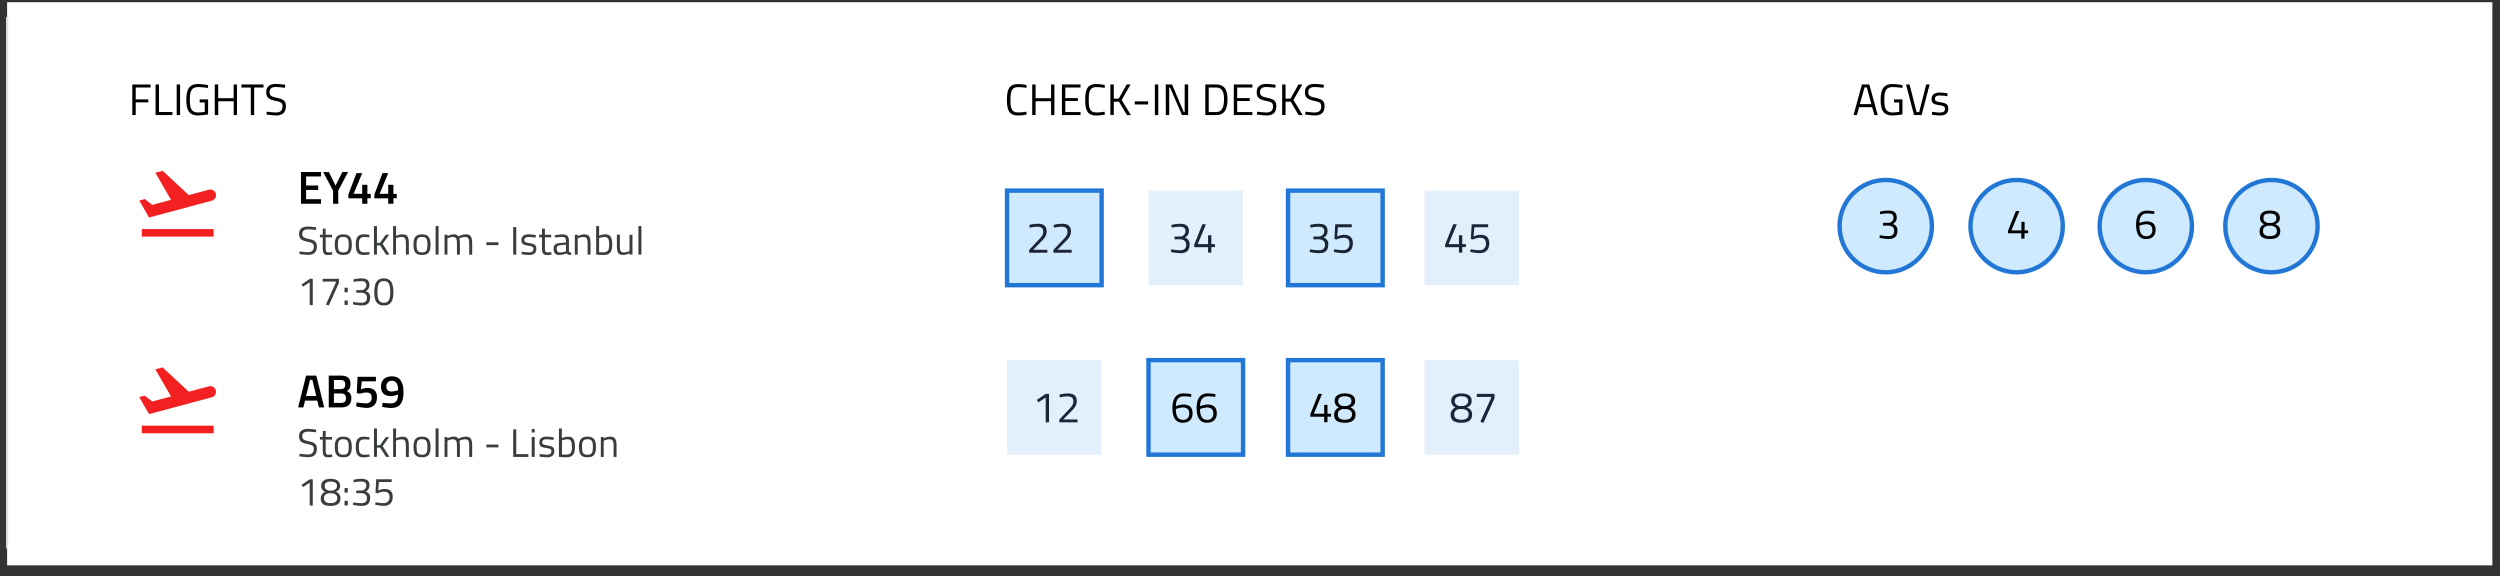 <svg xmlns="http://www.w3.org/2000/svg" xmlns:xlink="http://www.w3.org/1999/xlink" viewBox="0 0 1132 261"><rect x="0" y="0" width="1132" height="261" fill="#333333" stroke="none"/><title>Prioritizing_Screen</title><g style="isolation:isolate"><g id="Layer_2" data-name="Layer 2"><g id="Layer_5" data-name="Layer 5">
<rect x="3.22" y="1" width="1125.31" height="255" fill="#fff"/></g><g id="Layer_6" data-name="Layer 6"><line x1="3.22" y1="7.67" x2="3.22" y2="248.33" fill="none" stroke="#ddd" stroke-miterlimit="10"/></g><g id="Layer_1-2" data-name="Layer 1"><path d="M464.82,51.88a20.83,20.83,0,0,1-3.82.42c-4.14,0-5.06-2.52-5.06-7.08s.9-7.16,5.06-7.16a20.32,20.32,0,0,1,3.82.44l-.06,1.3a24.64,24.64,0,0,0-3.6-.36c-3.08,0-3.62,1.84-3.62,5.78s.5,5.7,3.66,5.7a21.88,21.88,0,0,0,3.56-.36Z"/><path d="M475.92,45.84h-7V52.1h-1.54V38.26h1.54v6.2h7v-6.2h1.52V52.1h-1.52Z"/><path d="M480.84,38.26h8.42v1.36h-6.88V44.4h5.68v1.34h-5.68v5h6.88V52.1h-8.42Z"/><path d="M500.26,51.88a20.83,20.83,0,0,1-3.82.42c-4.14,0-5.06-2.52-5.06-7.08s.9-7.16,5.06-7.16a20.32,20.32,0,0,1,3.82.44l-.06,1.3a24.64,24.64,0,0,0-3.6-.36c-3.08,0-3.62,1.84-3.62,5.78s.5,5.7,3.66,5.7a21.88,21.88,0,0,0,3.56-.36Z"/><path d="M506.62,46l-2.3.08v6h-1.54V38.26h1.54V44.7l2.28-.08,3.54-6.36h1.76l-4,7,4.18,6.88H510.3Z"/><path d="M513.82,45.9h6.06v1.4h-6.06Z"/><path d="M522.92,38.26h1.54V52.1h-1.54Z"/><path d="M527.84,38.26h2.88L536,50.74h.42V38.26H538V52.1h-2.82l-5.38-12.48h-.38V52.1h-1.54Z"/><path d="M545.76,52.1V38.26h4.94c4,0,5.12,2.8,5.12,6.72s-1,7.12-5.12,7.12Zm4.94-12.48h-3.4V50.74h3.4c2.88,0,3.54-2.76,3.54-5.76S553.58,39.62,550.7,39.62Z"/><path d="M558.66,38.26h8.42v1.36H560.2V44.4h5.68v1.34H560.2v5h6.88V52.1h-8.42Z"/><path d="M577.48,39.74s-2.78-.34-3.94-.34c-2,0-3,.7-3,2.26,0,1.8,1,2.1,3.38,2.64,2.76.62,4,1.3,4,3.72,0,3.06-1.68,4.26-4.42,4.26a36.39,36.39,0,0,1-4.38-.44l.16-1.28s2.72.36,4.14.36c2,0,3-.86,3-2.78,0-1.56-.82-2-3.08-2.44-2.86-.62-4.3-1.3-4.3-3.94S570.74,38,573.44,38a34.46,34.46,0,0,1,4.18.4Z"/><path d="M584.4,46l-2.3.08v6h-1.54V38.26h1.54V44.7l2.28-.08,3.54-6.36h1.76l-4,7,4.18,6.88h-1.82Z"/><path d="M599.32,39.74s-2.78-.34-3.94-.34c-2,0-3,.7-3,2.26,0,1.8,1,2.1,3.38,2.64,2.76.62,4,1.3,4,3.72,0,3.06-1.68,4.26-4.42,4.26a36.39,36.39,0,0,1-4.38-.44l.16-1.28s2.72.36,4.14.36c2,0,3-.86,3-2.78,0-1.56-.82-2-3.08-2.44-2.86-.62-4.3-1.3-4.3-3.94S592.58,38,595.28,38a34.46,34.46,0,0,1,4.18.4Z"/><path d="M843.07,38.26h3.36l3.81,13.84h-1.53l-1-3.56h-5.92l-1,3.56h-1.52Zm-.94,8.9h5.25l-2.11-7.58h-1Z"/><path d="M857.61,45h3.82v6.8a33.71,33.71,0,0,1-4.5.48c-4.24,0-5.36-2.6-5.36-7.08s1.16-7.16,5.32-7.16a25.77,25.77,0,0,1,4.54.52l0,1.28a32,32,0,0,0-4.31-.42c-3.2,0-3.9,1.86-3.9,5.78s.68,5.72,3.88,5.72a18.85,18.85,0,0,0,2.87-.28V46.4h-2.31Z"/><path d="M873.74,38.26,870.12,52.1h-3.45l-3.62-13.84h1.6l3.18,12.48H869l3.18-12.48Z"/><path d="M881.81,43.56a32.74,32.74,0,0,0-3.5-.32c-1.24,0-2.18.34-2.18,1.52,0,.94.48,1.2,2.6,1.56,2.5.42,3.44.92,3.44,2.86,0,2.34-1.48,3.12-3.88,3.12a28.23,28.23,0,0,1-3.52-.38l.08-1.3s2.28.34,3.3.34c1.64,0,2.52-.36,2.52-1.72,0-1-.52-1.3-2.7-1.64s-3.34-.78-3.34-2.78c0-2.2,1.78-2.92,3.6-2.92a25.57,25.57,0,0,1,3.62.38Z"/><path d="M59.91,38.26h8.28v1.36H61.45V45h5.7v1.36h-5.7V52.1H59.91Z"/><path d="M70.43,52.1V38.26H72V50.72h6.08V52.1Z"/><path d="M80,38.26h1.54V52.1H80Z"/><path d="M90.41,45h3.82v6.8a33.71,33.71,0,0,1-4.5.48c-4.24,0-5.36-2.6-5.36-7.08s1.16-7.16,5.32-7.16a25.77,25.77,0,0,1,4.54.52l-.06,1.28a31.73,31.73,0,0,0-4.3-.42c-3.2,0-3.9,1.86-3.9,5.78s.68,5.72,3.88,5.72a18.56,18.56,0,0,0,2.86-.28V46.4h-2.3Z"/><path d="M105.83,45.84h-7V52.1H97.25V38.26h1.54v6.2h7v-6.2h1.52V52.1h-1.52Z"/><path d="M109.31,38.26h10v1.38h-4.22V52.1h-1.52V39.64h-4.26Z"/><path d="M129,39.74s-2.78-.34-3.94-.34c-2,0-3,.7-3,2.26,0,1.8,1,2.1,3.38,2.64,2.76.62,4,1.3,4,3.72,0,3.06-1.68,4.26-4.42,4.26a36.39,36.39,0,0,1-4.38-.44l.16-1.28s2.72.36,4.14.36c2,0,3-.86,3-2.78,0-1.56-.82-2-3.08-2.44-2.86-.62-4.3-1.3-4.3-3.94S122.29,38,125,38a34.46,34.46,0,0,1,4.18.4Z"/><rect x="455.99" y="86.31" width="42.82" height="42.82" fill="#cfeaff" stroke="#2277d6" stroke-miterlimit="10" stroke-width="2"/><rect x="455.99" y="163.06" width="42.82" height="42.82" fill="#e3f0fc"/><rect x="520.04" y="86.31" width="42.82" height="42.82" fill="#e3f0fc"/><rect x="520.04" y="163.06" width="42.82" height="42.82" fill="#cfeaff" stroke="#2277d6" stroke-miterlimit="10" stroke-width="2"/><rect x="583.23" y="86.31" width="42.82" height="42.82" fill="#cfeaff" stroke="#2277d6" stroke-miterlimit="10" stroke-width="2"/><rect x="583.23" y="163.06" width="42.82" height="42.82" fill="#cfeaff" stroke="#2277d6" stroke-miterlimit="10" stroke-width="2"/><rect x="645.01" y="86.31" width="42.82" height="42.82" fill="#e3f0fc"/><rect x="645.01" y="163.06" width="42.82" height="42.82" fill="#e3f0fc"/><path d="M466,114.44v-1.27l3.77-4c1.61-1.66,2.6-2.71,2.6-4.24,0-1.72-.95-2.27-2.81-2.27a18.68,18.68,0,0,0-3.34.43l-.12-1.25a15.88,15.88,0,0,1,3.73-.52c2.72,0,4.09,1,4.09,3.45,0,1.94-.88,3.07-2.7,4.83l-3.44,3.5h6.47v1.31Z" fill="#1a2433"/><path d="M477,114.44v-1.27l3.77-4c1.61-1.66,2.6-2.71,2.6-4.24,0-1.72-1-2.27-2.81-2.27a18.68,18.68,0,0,0-3.34.43l-.12-1.25a15.88,15.88,0,0,1,3.73-.52c2.72,0,4.09,1,4.09,3.45,0,1.94-.88,3.07-2.7,4.83l-3.44,3.5h6.47v1.31Z" fill="#1a2433"/><path d="M473.55,178.33H475v12.9h-1.5V180l-3.32,2.19-.69-1.13Z" fill="#1a273a"/><path d="M479.65,191.23V190l3.77-4c1.6-1.66,2.6-2.71,2.6-4.24,0-1.72-1-2.27-2.81-2.27a18.86,18.86,0,0,0-3.35.43l-.11-1.25a15.77,15.77,0,0,1,3.73-.52c2.72,0,4.08,1,4.08,3.46,0,1.93-.87,3.06-2.69,4.82l-3.44,3.5h6.47v1.31Z" fill="#1a273a"/><path d="M539.32,179.7a29.22,29.22,0,0,0-3.4-.24c-2.25,0-3.48,1.61-3.48,4.46a11,11,0,0,1,3.23-.76c2.85,0,4.33,1.29,4.33,4s-1.64,4.26-4.51,4.26c-3.21,0-4.61-2.52-4.61-6.71,0-4.67,2-6.58,5-6.58a24.43,24.43,0,0,1,3.54.33Zm-6.9,5.55c0,2.76.84,4.85,3.07,4.85a2.64,2.64,0,0,0,3-2.93c0-1.8-1.07-2.66-2.87-2.66A9,9,0,0,0,532.42,185.25Z"/><path d="M550.27,179.7a29.22,29.22,0,0,0-3.4-.24c-2.25,0-3.48,1.61-3.48,4.46a11,11,0,0,1,3.23-.76c2.85,0,4.34,1.29,4.34,4s-1.65,4.26-4.52,4.26c-3.21,0-4.61-2.52-4.61-6.71,0-4.67,2-6.58,5-6.58a24.43,24.43,0,0,1,3.54.33Zm-6.9,5.55c0,2.76.84,4.85,3.07,4.85a2.64,2.64,0,0,0,2.95-2.93c0-1.8-1.07-2.66-2.87-2.66A9,9,0,0,0,543.37,185.25Z"/><path d="M599.58,188.71h-6.26v-1.17l3.68-9.21h1.64l-3.74,9h4.68v-4h1.5v4h1.64v1.33h-1.64v2.52h-1.5Z"/><path d="M613.59,181.48c0,1.66-.64,2.34-2.15,3,1.39.62,2.35,1.39,2.35,3.24,0,2.84-2.19,3.7-4.87,3.7s-4.81-.8-4.81-3.48a3.44,3.44,0,0,1,2.23-3.46,3,3,0,0,1-2-3c0-2.23,1.78-3.34,4.59-3.34S613.59,179.21,613.59,181.48Zm-1.4,6.1c0-1.51-1-2-2.29-2.37h-2c-1.35.37-2.13,1-2.13,2.48,0,1.78,1.36,2.37,3.2,2.37S612.19,189.47,612.19,187.58Zm-6.26-6c0,1.2.65,1.82,1.92,2.27h2c1.33-.43,2.09-1.05,2.09-2.25,0-1.54-1.15-2.17-3-2.17S605.93,180.09,605.93,181.63Z"/><path d="M666.37,181.48c0,1.66-.64,2.34-2.15,3,1.39.62,2.35,1.39,2.35,3.24,0,2.84-2.19,3.7-4.87,3.7s-4.81-.8-4.81-3.48a3.44,3.44,0,0,1,2.23-3.46,3,3,0,0,1-2-3c0-2.23,1.77-3.34,4.59-3.34S666.37,179.21,666.37,181.48Zm-1.41,6.1c0-1.51-1-2-2.28-2.37h-2.06c-1.35.37-2.13,1-2.13,2.48,0,1.78,1.37,2.37,3.21,2.37S665,189.47,665,187.58Zm-6.25-6c0,1.2.64,1.82,1.91,2.27h2.06c1.32-.43,2.09-1.05,2.09-2.25,0-1.54-1.16-2.17-3-2.17S658.71,180.09,658.71,181.63Z" fill="#1a273a"/><path d="M668.72,178.33h8v2l-5,11.12-1.43-.45,4.87-10.77v-.51h-6.49Z" fill="#1a273a"/><path d="M530.42,101.87a15.29,15.29,0,0,1,3.79-.54c3,0,4.12,1.07,4.12,3.36a3.23,3.23,0,0,1-1.91,2.93,2.81,2.81,0,0,1,2.23,3.13c0,2.6-1.27,3.89-4.19,3.89a21.21,21.21,0,0,1-4.24-.53l.14-1.23a23.32,23.32,0,0,0,3.95.43c1.91,0,2.79-.84,2.79-2.5s-1.19-2.37-2.66-2.43h-2.6v-1.29h2.6a2.42,2.42,0,0,0,2.35-2.34c0-1.47-.72-2.08-2.64-2.08a19.31,19.31,0,0,0-3.6.4Z" fill="#1a273a"/><path d="M547,111.92h-6.26v-1.17l3.68-9.21h1.64l-3.73,9H547v-4h1.5v4h1.64v1.33H548.5v2.52H547Z" fill="#1a273a"/><path d="M593.21,101.87a15.29,15.29,0,0,1,3.79-.54c3,0,4.13,1.07,4.13,3.36a3.23,3.23,0,0,1-1.92,2.93,2.81,2.81,0,0,1,2.23,3.13c0,2.6-1.27,3.89-4.18,3.89a21.21,21.21,0,0,1-4.24-.53l.13-1.23a23.32,23.32,0,0,0,4,.43c1.92,0,2.8-.84,2.8-2.5s-1.19-2.37-2.66-2.43h-2.6v-1.29h2.6a2.41,2.41,0,0,0,2.34-2.34c0-1.47-.72-2.08-2.63-2.08a19.31,19.31,0,0,0-3.6.4Z" fill="#1a2433"/><path d="M612.08,101.54v1.37H605.8l-.35,4.2a7.49,7.49,0,0,1,3-.8c2.52,0,4.11,1.06,4.11,3.81,0,3-1.63,4.5-4.32,4.5a21.07,21.07,0,0,1-4.28-.57l.17-1.19a25.78,25.78,0,0,0,4,.43,2.72,2.72,0,0,0,2.91-3.05c0-2-1.09-2.58-2.73-2.58a7.38,7.38,0,0,0-3.07.78l-1-.19.35-6.71Z" fill="#1a2433"/><path d="M660.61,111.92h-6.25v-1.17l3.67-9.21h1.65l-3.74,9h4.67v-4h1.51v4h1.64v1.33h-1.64v2.52h-1.51Z" fill="#1a273a"/><path d="M673.85,101.54v1.37h-6.27l-.36,4.2a7.49,7.49,0,0,1,3-.8c2.53,0,4.11,1.06,4.11,3.81,0,3-1.62,4.5-4.32,4.5a21.21,21.21,0,0,1-4.28-.57l.17-1.19a25.78,25.78,0,0,0,4,.43,2.73,2.73,0,0,0,2.92-3.05c0-2-1.1-2.58-2.74-2.58a7.44,7.44,0,0,0-3.07.78l-1-.19.36-6.71Z" fill="#1a273a"/><circle cx="853.86" cy="102.39" r="20.9" fill="#cfeaff" stroke="#2277d6" stroke-miterlimit="10" stroke-width="2"/><circle cx="913.13" cy="102.39" r="20.9" fill="#cfeaff" stroke="#2277d6" stroke-miterlimit="10" stroke-width="2"/><circle cx="971.61" cy="102.39" r="20.9" fill="#cfeaff" stroke="#2277d6" stroke-miterlimit="10" stroke-width="2"/><circle cx="1028.51" cy="102.39" r="20.9" fill="#cfeaff" stroke="#2277d6" stroke-miterlimit="10" stroke-width="2"/><path d="M851.17,95.88a14.5,14.5,0,0,1,3.67-.53c2.95,0,4,1,4,3.26a3.11,3.11,0,0,1-1.86,2.83,2.72,2.72,0,0,1,2.16,3c0,2.52-1.23,3.77-4,3.77a20.27,20.27,0,0,1-4.1-.52l.13-1.19a22.34,22.34,0,0,0,3.82.42c1.86,0,2.71-.82,2.71-2.42s-1.16-2.29-2.58-2.35h-2.51v-1.25h2.51a2.34,2.34,0,0,0,2.27-2.27c0-1.42-.7-2-2.55-2a19.48,19.48,0,0,0-3.48.37Z"/><path d="M915.24,105.61h-6v-1.14l3.56-8.91h1.58l-3.61,8.76h4.52v-3.9h1.46v3.9h1.59v1.29H916.7v2.44h-1.46Z"/><path d="M975.39,96.88a30,30,0,0,0-3.3-.22c-2.17,0-3.36,1.55-3.36,4.31a10.59,10.59,0,0,1,3.12-.74c2.76,0,4.2,1.25,4.2,3.88s-1.59,4.13-4.37,4.13c-3.1,0-4.47-2.45-4.47-6.49,0-4.53,1.92-6.38,4.88-6.38a23.64,23.64,0,0,1,3.43.32Zm-6.68,5.38c0,2.66.81,4.69,3,4.69a2.56,2.56,0,0,0,2.86-2.84c0-1.74-1-2.57-2.79-2.57A8.7,8.7,0,0,0,968.71,102.26Z"/><path d="M1032.31,98.61c0,1.6-.62,2.27-2.08,2.91,1.34.6,2.27,1.34,2.27,3.14,0,2.74-2.12,3.58-4.71,3.58s-4.66-.78-4.66-3.37a3.33,3.33,0,0,1,2.16-3.35,2.9,2.9,0,0,1-1.95-2.93c0-2.16,1.72-3.24,4.45-3.24S1032.31,96.41,1032.31,98.61Zm-1.36,5.9c0-1.46-1-1.93-2.22-2.29h-2c-1.31.36-2.06,1-2.06,2.4,0,1.72,1.32,2.29,3.1,2.29S1031,106.34,1031,104.51Zm-6.06-5.75c0,1.15.63,1.76,1.86,2.19h2c1.29-.41,2-1,2-2.17,0-1.5-1.12-2.11-3-2.11S1024.89,97.26,1024.89,98.76Z"/><path d="M136.28,77.9h9.07v2h-6.74V84h5.48v2h-5.48v4.2h6.74v2.06h-9.07Z"/><path d="M153.18,92.28h-2.35V86.36l-4.51-8.46h2.62l3,6.17,3.07-6.17h2.6l-4.47,8.46Z"/><path d="M164,89.8h-6.24V88l3.65-9.6H164l-3.87,9.35H164V83.69h2.35v4.08h1.51v2h-1.51v2.48H164Z"/><path d="M175.78,89.8h-6.24V88l3.65-9.6h2.59l-3.87,9.35h3.87V83.69h2.35v4.08h1.51v2h-1.51v2.48h-2.35Z"/><path d="M143.13,104.16s-2.5-.31-3.54-.31c-1.77,0-2.7.63-2.7,2,0,1.62.86,1.89,3,2.37,2.48.56,3.58,1.17,3.58,3.35,0,2.76-1.51,3.84-4,3.84a32.54,32.54,0,0,1-3.94-.4l.14-1.15s2.45.32,3.73.32c1.77,0,2.67-.77,2.67-2.5,0-1.4-.74-1.8-2.78-2.2-2.57-.56-3.87-1.17-3.87-3.54s1.59-3.35,4-3.35a31.11,31.11,0,0,1,3.76.36Z" fill="#3a3d3f"/><path d="M147.47,107.45v4.31c0,2,.13,2.52,1.3,2.52.5,0,1.6-.11,1.6-.11l.09,1.12a16.5,16.5,0,0,1-1.84.19c-1.85,0-2.48-.7-2.48-3.29v-4.74h-1.28v-1.17h1.28v-2.75h1.33v2.75h2.86v1.17Z" fill="#3a3d3f"/><path d="M159.3,110.68c0,3.27-.81,4.78-3.85,4.78s-3.86-1.51-3.86-4.78c0-3.1,1-4.58,3.86-4.58S159.3,107.58,159.3,110.68Zm-1.39,0c0-2.51-.54-3.41-2.46-3.41s-2.47.9-2.47,3.41.34,3.61,2.47,3.61S157.91,113.23,157.91,110.68Z" fill="#3a3d3f"/><path d="M167.31,106.37l-.06,1.1s-1.44-.16-2.12-.16c-2.07,0-2.63.9-2.63,3.31,0,2.67.42,3.64,2.65,3.64.68,0,2.12-.16,2.12-.16l.06,1.11a24.24,24.24,0,0,1-2.51.25c-2.86,0-3.71-1.31-3.71-4.84,0-3.26,1.07-4.52,3.75-4.52A20.89,20.89,0,0,1,167.31,106.37Z" fill="#3a3d3f"/><path d="M169.34,115.29V102.36h1.35V110l1.4-.07,2.58-3.64h1.53l-2.93,4.14,3.06,4.87H174.8l-2.69-4.18-1.42,0v4.13Z" fill="#3a3d3f"/><path d="M178,115.29V102.36h1.35v4.43a7.57,7.57,0,0,1,2.78-.69c2.46,0,3,1.23,3,4.43v4.76h-1.35v-4.72c0-2.38-.27-3.26-1.93-3.26a7.41,7.41,0,0,0-2.54.54v7.44Z" fill="#3a3d3f"/><path d="M194.94,110.68c0,3.27-.81,4.78-3.86,4.78s-3.85-1.51-3.85-4.78c0-3.1,1-4.58,3.85-4.58S194.94,107.58,194.94,110.68Zm-1.39,0c0-2.51-.54-3.41-2.47-3.41s-2.46.9-2.46,3.41.34,3.61,2.46,3.61S193.55,113.23,193.55,110.68Z" fill="#3a3d3f"/><path d="M197.24,102.36h1.35v12.93h-1.35Z" fill="#3a3d3f"/><path d="M201.29,115.29v-9h1.33v.63a6,6,0,0,1,2.63-.81,2.53,2.53,0,0,1,2.34.92,7.53,7.53,0,0,1,3.21-.92c2.45,0,3,1.17,3,4.43v4.76h-1.35v-4.72c0-2.38-.27-3.26-1.89-3.26a6,6,0,0,0-2.54.66,10.4,10.4,0,0,1,.23,2.63v4.69h-1.35v-4.65c0-2.48-.25-3.33-1.89-3.33a5.45,5.45,0,0,0-2.41.66v7.32Z" fill="#3a3d3f"/><path d="M220.23,109.7h5.45V111h-5.45Z" fill="#3a3d3f"/><path d="M232.38,102.83h1.38v12.46h-1.38Z" fill="#3a3d3f"/><path d="M242.55,107.6a29.33,29.33,0,0,0-3.15-.29c-1.12,0-2,.31-2,1.37,0,.84.44,1.08,2.34,1.4,2.26.38,3.1.83,3.1,2.58,0,2.1-1.33,2.8-3.49,2.8a25.65,25.65,0,0,1-3.17-.34l.07-1.17a29.5,29.5,0,0,0,3,.31c1.48,0,2.27-.33,2.27-1.55,0-.94-.47-1.17-2.43-1.48s-3-.7-3-2.5c0-2,1.61-2.63,3.24-2.63a23.19,23.19,0,0,1,3.26.34Z" fill="#3a3d3f"/><path d="M246.74,107.45v4.31c0,2,.13,2.52,1.3,2.52.5,0,1.6-.11,1.6-.11l.09,1.12a16.5,16.5,0,0,1-1.84.19c-1.85,0-2.48-.7-2.48-3.29v-4.74h-1.28v-1.17h1.28v-2.75h1.33v2.75h2.86v1.17Z" fill="#3a3d3f"/><path d="M257.61,113.61c0,.52.47.72,1.05.79l-.06,1.06a2.75,2.75,0,0,1-2.14-.71,9.31,9.31,0,0,1-3.24.71c-1.64,0-2.54-.93-2.54-2.75s.9-2.48,2.76-2.67l2.82-.26V109c0-1.26-.54-1.71-1.62-1.71-1.26,0-3.4.24-3.4.24l-.05-1a21.6,21.6,0,0,1,3.53-.4c2,0,2.89.94,2.89,2.9Zm-4-2.56c-1.1.11-1.53.63-1.53,1.62s.45,1.66,1.37,1.66a9.47,9.47,0,0,0,2.82-.56v-3Z" fill="#3a3d3f"/><path d="M260.28,115.29v-9h1.33v.63a6.85,6.85,0,0,1,2.79-.81c2.48,0,3,1.23,3,4.43v4.76h-1.33v-4.72c0-2.38-.27-3.26-1.94-3.26a6.19,6.19,0,0,0-2.54.66v7.32Z" fill="#3a3d3f"/><path d="M277.2,110.64c0,3.58-1,4.82-4.25,4.82-1.08,0-3-.19-3-.19V102.36h1.33v4.37a7.44,7.44,0,0,1,2.65-.63C276.37,106.1,277.2,107.4,277.2,110.64Zm-1.37,0c0-2.32-.47-3.33-2.05-3.33a7.59,7.59,0,0,0-2.51.52v6.34s1.17.09,1.66.09C275.4,114.26,275.83,113.16,275.83,110.64Z" fill="#3a3d3f"/><path d="M286.38,106.28v9H285v-.64a6.08,6.08,0,0,1-2.67.81c-2.52,0-3-1.17-3-4.48v-4.7h1.35V111c0,2.49.22,3.3,1.89,3.3a5.47,5.47,0,0,0,2.47-.67v-7.31Z" fill="#3a3d3f"/><path d="M289.08,102.36h1.35v12.93h-1.35Z" fill="#3a3d3f"/><path d="M138.59,170.08h4.64l3.57,14.39h-2.36l-.77-3.09h-5.52l-.78,3.09H135Zm0,9.24h4.6L141.44,172h-1.05Z"/><path d="M154.32,170.08c2.85,0,4.38,1.08,4.38,3.74,0,1.74-.54,2.61-1.7,3.23a3.12,3.12,0,0,1,2.06,3.34c0,2.94-1.78,4.08-4.58,4.08h-5.62V170.08Zm-3.13,2v4.11h3.08c1.43,0,2.06-.71,2.06-2.12s-.71-2-2.14-2Zm0,6.09v4.26h3.17c1.45,0,2.31-.46,2.31-2.18s-1.22-2.08-2.35-2.08Z"/><path d="M170.21,170.61v2.06h-6.42l-.36,3.65a7.9,7.9,0,0,1,2.81-.65c2.77,0,4.45,1.2,4.45,4.16,0,3.15-1.72,4.87-4.7,4.87a21.73,21.73,0,0,1-4.77-.72l.26-1.76a31.39,31.39,0,0,0,4.24.42,2.34,2.34,0,0,0,2.56-2.58c0-1.72-.86-2.33-2.35-2.33a8.32,8.32,0,0,0-2.92.56l-1.47-.31.38-7.37Z"/><path d="M173.22,182.37a31.64,31.64,0,0,0,3.8.29c2.16,0,3.21-1.41,3.23-4a12,12,0,0,1-3.07.71c-3,0-4.66-1.38-4.66-4.34s1.91-4.62,5-4.62c3.59,0,5.18,2.73,5.18,7.14,0,5.44-2.16,7.18-5.64,7.18a22,22,0,0,1-4-.51Zm7.05-5.69c0-2.42-.73-4.26-2.79-4.26a2.36,2.36,0,0,0-2.54,2.58c0,1.57.88,2.29,2.43,2.29A10.05,10.05,0,0,0,180.27,176.68Z"/><path d="M143.13,195.76s-2.5-.31-3.54-.31c-1.77,0-2.7.63-2.7,2,0,1.62.86,1.89,3,2.38,2.48.55,3.58,1.17,3.58,3.34,0,2.76-1.51,3.84-4,3.84a32.54,32.54,0,0,1-3.94-.4l.14-1.15s2.45.32,3.73.32c1.77,0,2.67-.77,2.67-2.5,0-1.4-.74-1.8-2.78-2.19-2.57-.56-3.87-1.17-3.87-3.55s1.59-3.35,4-3.35a31.11,31.11,0,0,1,3.76.36Z" fill="#3a3d3f"/><path d="M147.47,199.05v4.31c0,2,.13,2.52,1.3,2.52.5,0,1.6-.11,1.6-.11l.09,1.12a16.5,16.5,0,0,1-1.84.19c-1.85,0-2.48-.7-2.48-3.29v-4.74h-1.28v-1.17h1.28v-2.75h1.33v2.75h2.86v1.17Z" fill="#3a3d3f"/><path d="M159.3,202.28c0,3.27-.81,4.79-3.85,4.79s-3.86-1.52-3.86-4.79c0-3.1,1-4.58,3.86-4.58S159.3,199.18,159.3,202.28Zm-1.39,0c0-2.51-.54-3.4-2.46-3.4s-2.47.89-2.47,3.4.34,3.62,2.47,3.62S157.91,204.83,157.91,202.28Z" fill="#3a3d3f"/><path d="M167.31,198l-.06,1.1s-1.44-.16-2.12-.16c-2.07,0-2.63.9-2.63,3.31,0,2.67.42,3.64,2.65,3.64.68,0,2.12-.16,2.12-.16l.06,1.11a23.34,23.34,0,0,1-2.51.26c-2.86,0-3.71-1.32-3.71-4.85,0-3.26,1.07-4.52,3.75-4.52A20.89,20.89,0,0,1,167.31,198Z" fill="#3a3d3f"/><path d="M169.34,206.89V194h1.35v7.63l1.4-.07,2.58-3.64h1.53L173.27,202l3.06,4.86H174.8l-2.69-4.18-1.42,0v4.13Z" fill="#3a3d3f"/><path d="M178,206.89V194h1.35v4.43a7.57,7.57,0,0,1,2.78-.69c2.46,0,3,1.23,3,4.43v4.76h-1.35v-4.72c0-2.38-.27-3.26-1.93-3.26a7.41,7.41,0,0,0-2.54.54v7.44Z" fill="#3a3d3f"/><path d="M194.94,202.28c0,3.27-.81,4.79-3.86,4.79s-3.85-1.52-3.85-4.79c0-3.1,1-4.58,3.85-4.58S194.94,199.18,194.94,202.28Zm-1.39,0c0-2.51-.54-3.4-2.47-3.4s-2.46.89-2.46,3.4.34,3.62,2.46,3.62S193.55,204.83,193.55,202.28Z" fill="#3a3d3f"/><path d="M197.24,194h1.35v12.93h-1.35Z" fill="#3a3d3f"/><path d="M201.29,206.89v-9h1.33v.63a6,6,0,0,1,2.63-.81,2.53,2.53,0,0,1,2.34.92,7.53,7.53,0,0,1,3.21-.92c2.45,0,3,1.18,3,4.43v4.76h-1.35v-4.72c0-2.38-.27-3.26-1.89-3.26a6,6,0,0,0-2.54.67,10.34,10.34,0,0,1,.23,2.63v4.68h-1.35v-4.65c0-2.48-.25-3.33-1.89-3.33a5.39,5.39,0,0,0-2.41.67v7.31Z" fill="#3a3d3f"/><path d="M220.23,201.3h5.45v1.27h-5.45Z" fill="#3a3d3f"/><path d="M232.38,206.89V194.43h1.38v11.21h5.48v1.25Z" fill="#3a3d3f"/><path d="M240.76,194.28h1.35v1.57h-1.35Zm0,3.6h1.35v9h-1.35Z" fill="#3a3d3f"/><path d="M250.68,199.2a29.33,29.33,0,0,0-3.15-.29c-1.11,0-2,.31-2,1.37,0,.85.43,1.08,2.34,1.4,2.25.38,3.1.83,3.1,2.58,0,2.11-1.34,2.81-3.5,2.81a24.71,24.71,0,0,1-3.16-.35l.07-1.17a29.5,29.5,0,0,0,3,.31c1.48,0,2.27-.32,2.27-1.55,0-.93-.47-1.17-2.43-1.47s-3-.71-3-2.51c0-2,1.6-2.63,3.24-2.63a22.55,22.55,0,0,1,3.26.35Z" fill="#3a3d3f"/><path d="M260.33,202.24c0,3.58-1,4.83-4.25,4.83-1.08,0-3-.2-3-.2V194h1.33v4.37a7.43,7.43,0,0,1,2.64-.63C259.5,197.7,260.33,199,260.33,202.24Zm-1.37,0c0-2.32-.46-3.33-2-3.33a7.57,7.57,0,0,0-2.5.52v6.34s1.17.09,1.65.09C258.53,205.86,259,204.76,259,202.24Z" fill="#3a3d3f"/><path d="M269.85,202.28c0,3.27-.81,4.79-3.85,4.79s-3.85-1.52-3.85-4.79c0-3.1,1-4.58,3.85-4.58S269.85,199.18,269.85,202.28Zm-1.38,0c0-2.51-.54-3.4-2.47-3.4s-2.47.89-2.47,3.4.35,3.62,2.47,3.62S268.47,204.83,268.47,202.28Z" fill="#3a3d3f"/><path d="M272.05,206.89v-9h1.33v.63a6.85,6.85,0,0,1,2.79-.81c2.49,0,3,1.23,3,4.43v4.76h-1.33v-4.72c0-2.38-.27-3.26-1.94-3.26a6.12,6.12,0,0,0-2.54.67v7.31Z" fill="#3a3d3f"/><path d="M140.33,217h1.29v11.89h-1.38V218.55l-3.07,2-.63-1Z" fill="#3a3d3f"/><path d="M154,219.9c0,1.53-.6,2.16-2,2.77a3,3,0,0,1,2.16,3c0,2.61-2,3.41-4.49,3.41s-4.43-.74-4.43-3.21a3.18,3.18,0,0,1,2.06-3.19,2.75,2.75,0,0,1-1.86-2.79c0-2,1.64-3.08,4.23-3.08S154,217.81,154,219.9Zm-1.3,5.62c0-1.39-.92-1.84-2.11-2.18h-1.89c-1.24.34-2,.95-2,2.29,0,1.64,1.26,2.18,2.95,2.18S152.71,227.27,152.71,225.52ZM147,220.05c0,1.09.59,1.67,1.76,2.08h1.89c1.23-.39,1.93-1,1.93-2.07,0-1.42-1.06-2-2.81-2S147,218.62,147,220.05Z" fill="#3a3d3f"/><path d="M156,221h1.48v2.05H156Zm0,5.79h1.48v2.06H156Z" fill="#3a3d3f"/><path d="M160,217.31a13.71,13.71,0,0,1,3.49-.51c2.81,0,3.8,1,3.8,3.1a3,3,0,0,1-1.76,2.7,2.59,2.59,0,0,1,2.05,2.88c0,2.4-1.17,3.59-3.85,3.59a19.54,19.54,0,0,1-3.91-.49l.13-1.13a21.72,21.72,0,0,0,3.63.39c1.77,0,2.58-.77,2.58-2.3s-1.1-2.18-2.45-2.24h-2.4v-1.18h2.4a2.24,2.24,0,0,0,2.16-2.16c0-1.35-.67-1.91-2.43-1.91a18.07,18.07,0,0,0-3.31.36Z" fill="#3a3d3f"/><path d="M177.35,217v1.26h-5.78l-.32,3.87a6.94,6.94,0,0,1,2.79-.73c2.32,0,3.78,1,3.78,3.51,0,2.73-1.49,4.14-4,4.14a19.6,19.6,0,0,1-3.94-.52l.16-1.1a24.06,24.06,0,0,0,3.66.39,2.51,2.51,0,0,0,2.68-2.8c0-1.81-1-2.38-2.52-2.38a6.82,6.82,0,0,0-2.83.72l-1-.18.32-6.18Z" fill="#3a3d3f"/><path d="M140.33,126.25h1.29v11.88h-1.38V127.8l-3.07,2-.63-1Z" fill="#3a3d3f"/><path d="M146.08,126.25h7.39v1.82l-4.58,10.24-1.31-.41,4.48-9.92v-.47h-6Z" fill="#3a3d3f"/><path d="M156,130.28h1.48v2.05H156Zm0,5.8h1.48v2H156Z" fill="#3a3d3f"/><path d="M160,126.55a14,14,0,0,1,3.49-.5c2.81,0,3.8,1,3.8,3.1a3,3,0,0,1-1.76,2.7,2.58,2.58,0,0,1,2.05,2.88c0,2.39-1.17,3.58-3.85,3.58a19.92,19.92,0,0,1-3.91-.48l.13-1.14a21.2,21.2,0,0,0,3.63.4c1.77,0,2.58-.78,2.58-2.31s-1.1-2.18-2.45-2.23h-2.4v-1.19h2.4a2.23,2.23,0,0,0,2.16-2.16c0-1.35-.67-1.91-2.43-1.91a18.07,18.07,0,0,0-3.31.36Z" fill="#3a3d3f"/><path d="M178.13,132.37c0,4.56-1.6,5.94-4.32,5.94s-4.34-1.35-4.34-5.92c0-4.9,1.58-6.34,4.32-6.34S178.13,127.47,178.13,132.37Zm-7.22,0c0,3.73,1,4.7,2.9,4.7s2.9-1,2.9-4.72c0-4-.92-5.08-2.9-5.08S170.91,128.34,170.91,132.39Z" fill="#3a3d3f"/></g><g id="Layer_2-2" data-name="Layer 2"><path d="M64.19,192.74H96.74v3.43H64.19Zm33.52-16a2.55,2.55,0,0,0-3.15-1.81l-9.09,2.43-11.83-11-3.3.87,7.09,12.28-8.51,2.28-3.38-2.64-2.48.67,3.12,5.41,1.31,2.28,2.75-.73,9.09-2.44,7.45-2,9.1-2.44A2.6,2.6,0,0,0,97.71,176.7Z" fill="#f22020"/><path d="M64.19,103.71H96.74v3.43H64.19Zm33.52-16a2.55,2.55,0,0,0-3.15-1.81l-9.09,2.43-11.83-11-3.3.88,7.09,12.28-8.51,2.28-3.38-2.64-2.48.67,3.12,5.41,1.31,2.28,2.75-.73,9.09-2.44,7.45-2,9.1-2.44A2.6,2.6,0,0,0,97.71,87.67Z" fill="#f22020"/></g></g></g></svg>